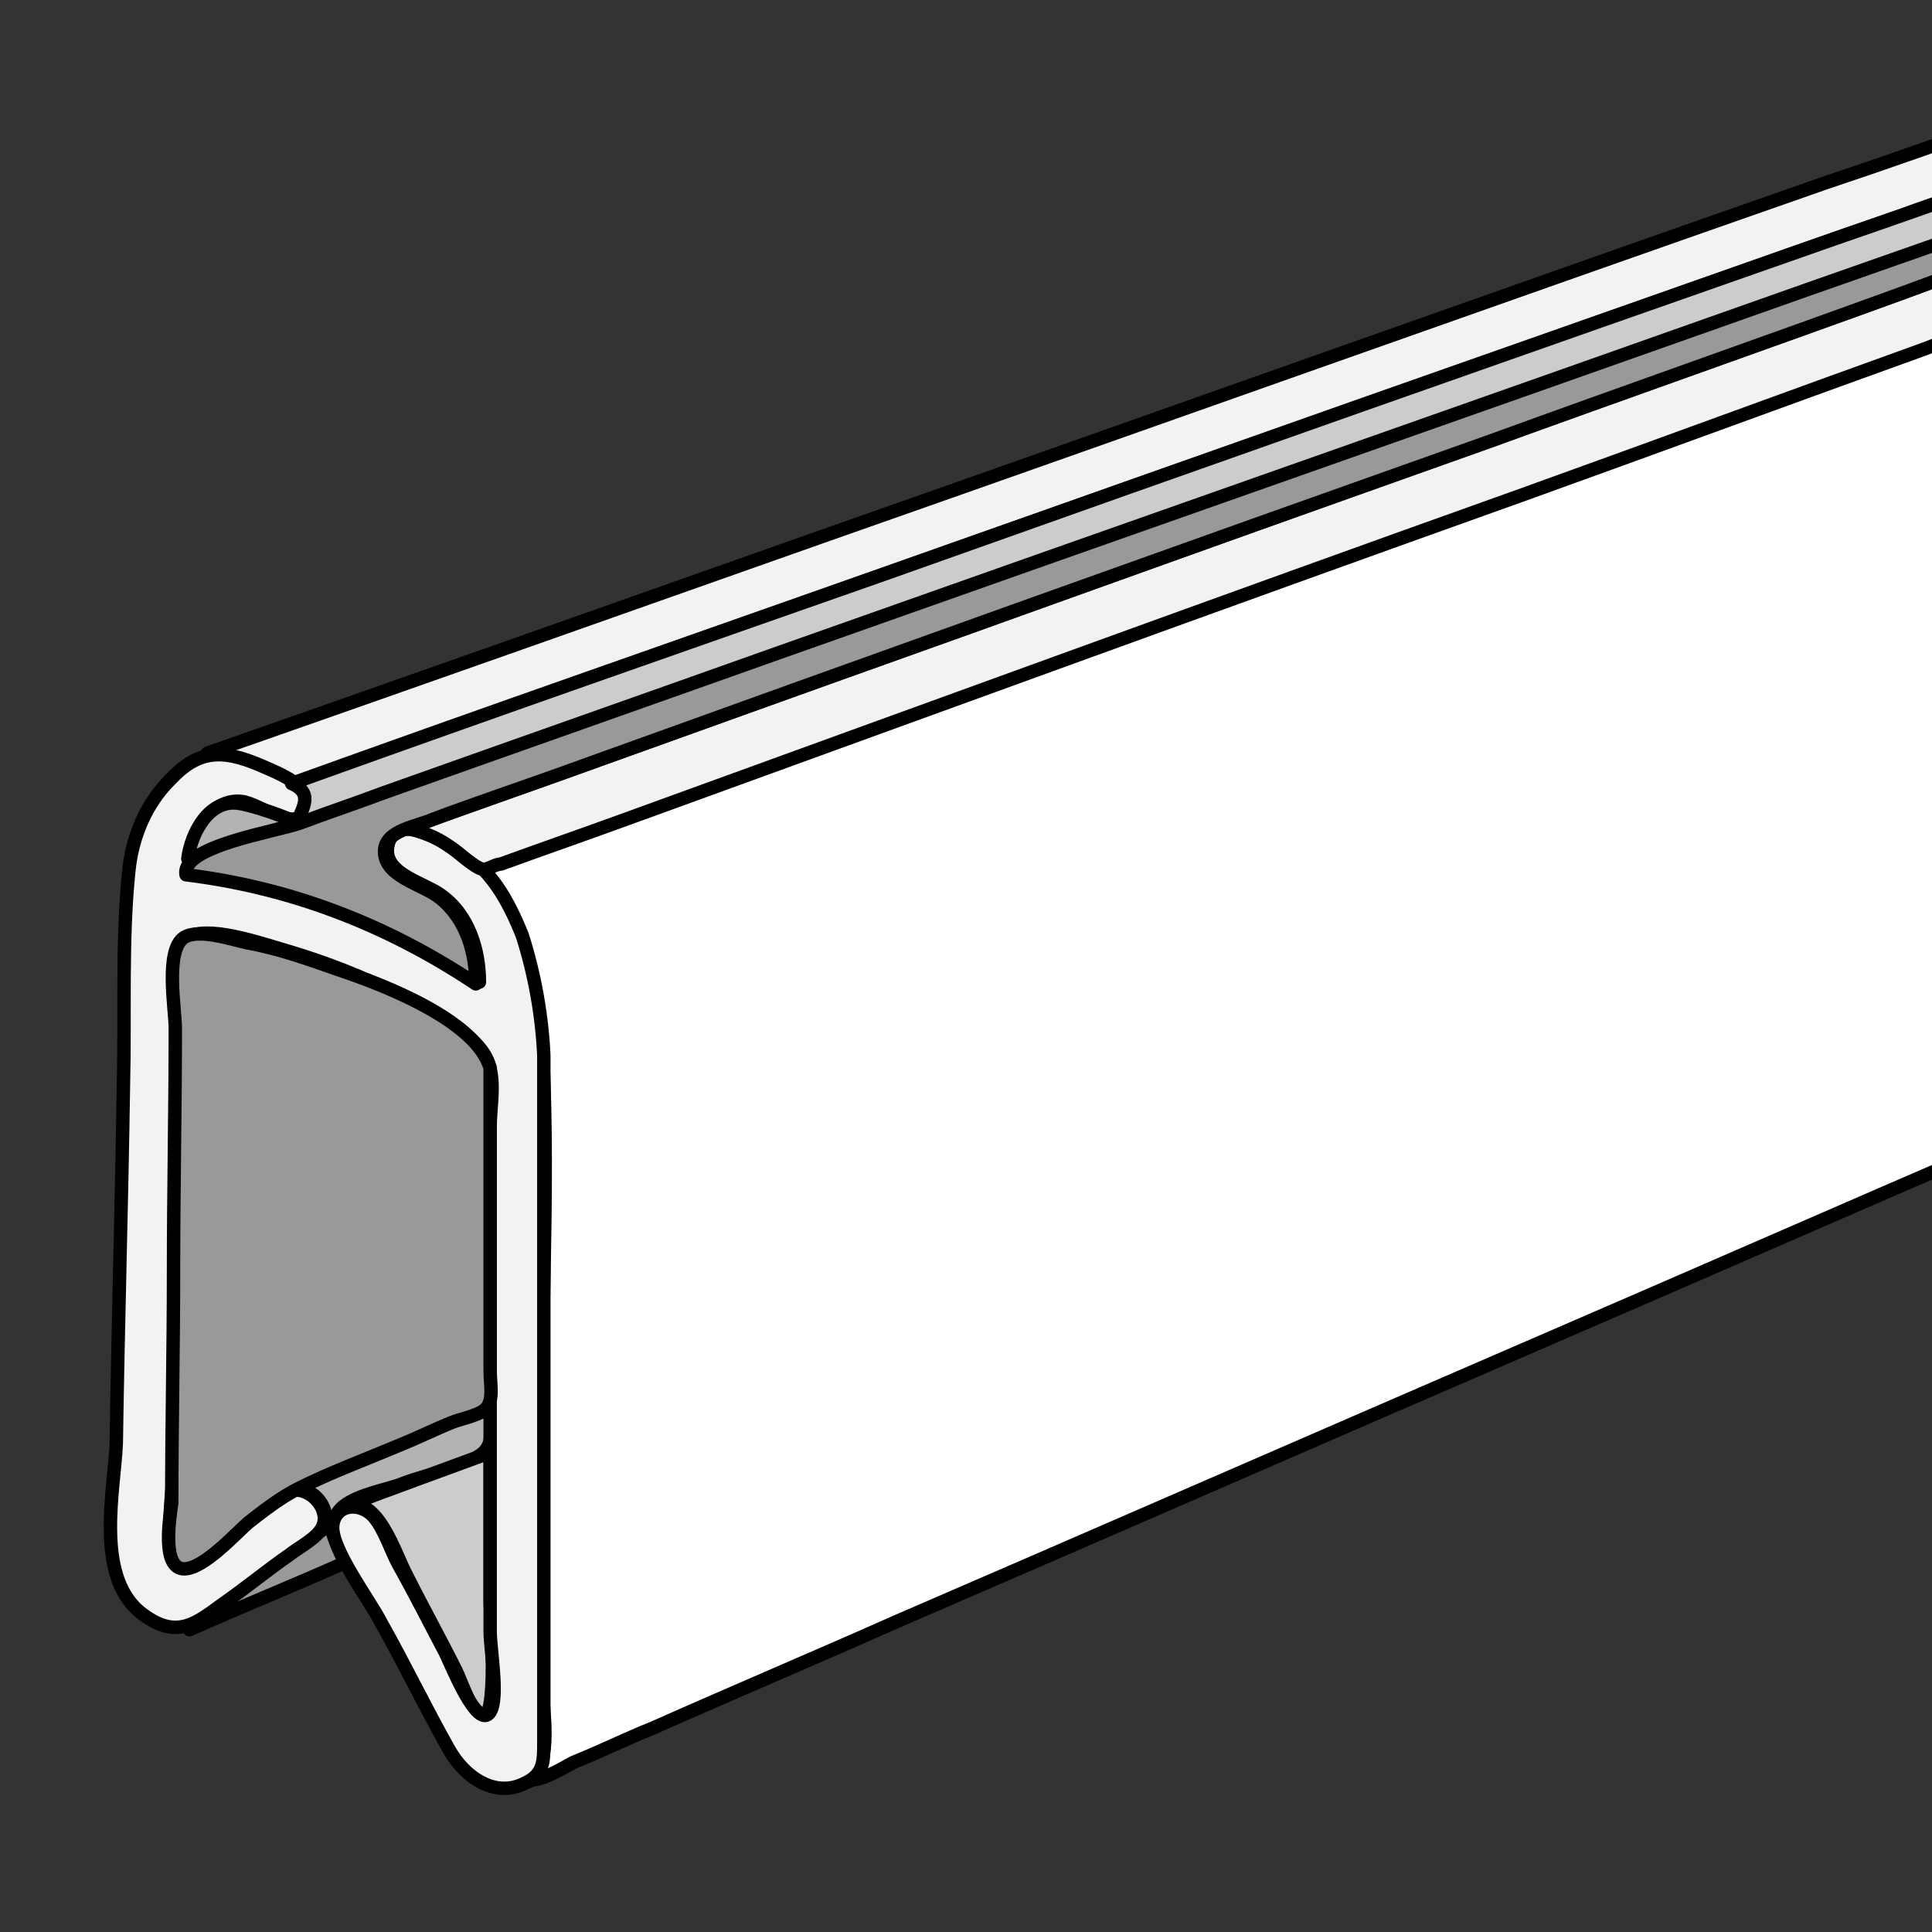 <?xml version="1.0" encoding="utf-8"?>
<!-- Generator: Adobe Illustrator 21.1.0, SVG Export Plug-In . SVG Version: 6.00 Build 0)  -->
<svg version="1.1" id="Layer_1" xmlns="http://www.w3.org/2000/svg" xmlns:xlink="http://www.w3.org/1999/xlink" x="0px" y="0px"
	 width="108px" height="108px" viewBox="0 0 108 108" style="enable-background:new 0 0 108 108;" xml:space="preserve">
<rect x="0" y="0" width="108" height="108" fill="#333333" stroke="none"/>
<style type="text/css">
	.st0{fill:#B3B3B3;stroke:#000000;stroke-width:0.75;stroke-linecap:round;stroke-linejoin:round;stroke-miterlimit:10;}
	.st1{fill:#999999;stroke:#000000;stroke-width:0.75;stroke-linecap:round;stroke-linejoin:round;stroke-miterlimit:10;}
	.st2{fill:#FFFFFF;stroke:#000000;stroke-width:0.75;stroke-linecap:round;stroke-linejoin:round;stroke-miterlimit:10;}
	.st3{fill:#F2F2F2;stroke:#000000;stroke-width:0.75;stroke-linecap:round;stroke-linejoin:round;stroke-miterlimit:10;}
	.st4{fill:#CCCCCC;stroke:#000000;stroke-width:0.75;stroke-linecap:round;stroke-linejoin:round;stroke-miterlimit:10;}
</style>
<g>
	<path class="st0" d="M27.4,78.5c0,1.2,0.3,2.2-0.5,2.8c-1.1,0.8-3,1.1-4.3,1.6c-1,0.4-2.5,0.6-3.4,1.3c-0.5,0.4-0.6,1.1-1.2,1.3
		c0.7-1.1-0.6-2.6-1.8-2.2C19.9,81.7,23.6,80.1,27.4,78.5z"/>
	<path class="st1" d="M19.4,87.3c-2.9,1.3-5.9,2.5-8.8,3.8c2.6-2,5.2-4.1,7.9-5.9C18.5,85.9,19.1,86.6,19.4,87.3z"/>
	<path class="st2" d="M112.1,17.7c-2.7,1-5.4,2-8.1,2.9C88.2,26.3,72.5,32,56.7,37.7c-9.9,3.6-19.8,7.2-29.8,10.8
		c2,2.9,3.2,6.3,3.4,9.6c0.4,7.1,0,14.2,0,21.2c0,4.9,0,9.7,0,14.6c0,1.7,0.7,4.7-0.8,5.7c0.1,0,0.2-0.1,0.3-0.1
		c0.8-0.1,1.7-0.7,2.3-1c1.5-0.6,2.9-1.3,4.4-1.9c4.5-2,9-3.9,13.5-5.9c11.8-5.1,23.7-10.3,35.5-15.4c8.8-3.8,17.7-7.7,26.5-11.5"/>
	<path class="st3" d="M112.1,6.7c-3.3,1.2-6.7,2.4-10,3.5C83.5,16.7,65,23.3,46.5,29.8C34.9,33.9,23.3,38,11.6,42.1
		c0.9,0.1,1.8,0.4,2.7,0.7c0.5,0.2,1.5,0.9,1.9,1c0.4,0,1-0.3,1.3-0.4c2.5-0.9,5.1-1.8,7.6-2.7C43.9,34,62.7,27.4,81.4,20.8
		c8.3-2.9,16.6-5.9,25-8.8c1.9-0.7,3.8-1.3,5.7-2"/>
	<line class="st2" x1="10.5" y1="48" x2="10.5" y2="48"/>
	<path class="st4" d="M27.4,81.2c0,2.8,0,5.5,0,8.3c0,0.7,0.5,6.8-0.5,6.5c-0.5-0.2-1.2-2.2-1.4-2.6c-0.9-1.8-1.9-3.6-2.8-5.4
		c-0.6-1.1-1.6-4.5-3.4-3.8C21.9,83.2,24.7,82.2,27.4,81.2z"/>
	<path class="st3" d="M30.4,59c0,0,0,21.1,0,31.6c0,2.3,0,4.5,0,6.8c0,1.1,0,1.8-1.1,2.3c-1.6,0.8-3.3-0.3-4.2-1.9
		c-1.3-2.3-2.5-4.8-3.8-7.1c-0.6-1.2-2.8-4.1-2.7-5.4c0.1-1.2,1.5-1.4,2.3-0.5c0.6,0.7,1,2,1.4,2.7c0.9,1.6,1.7,3.2,2.6,4.9
		c0.3,0.6,1.8,4.4,2.5,3.3c0.5-0.8,0-3.5,0-4.5c0-3.1,0-6.1,0-9.2c0-6.3,0-12.7,0-19c0-1.1,0.3-2.5-0.1-3.6c-0.6-1.7-3.6-3-5.1-3.8
		c-1.9-1-4-1.8-6-2.4c-1.4-0.4-4.2-1.4-5.5-0.9c-0.9,0.3-0.7,1.3-0.7,2.1c0,2.4,0,4.8-0.1,7.2c-0.1,6.7-0.1,13.4-0.2,20
		c0,1.6-0.4,3.6-0.1,5.2c0.3,1.1,0.6,0.9,1.4,0.4c1.2-0.8,2.4-1.8,3.5-2.6c0.5-0.4,1.2-1.2,1.9-1.3c1.1-0.1,2.1,1.2,1.6,2.1
		c-0.3,0.6-1.3,1.1-1.8,1.5c-1.3,0.9-2.5,1.9-3.8,2.8c-1.5,1.1-2.6,2-4.6,0.4c-2.5-2.1-1.4-6.9-1.3-9.4c0.1-6.7,0.3-13.3,0.4-20
		c0.1-4-0.1-8.1,0.3-12c0.2-2,1-3.8,2.3-5.1c1.5-1.6,2.8-1.8,5.1-0.8c0.9,0.4,3.1,1.2,2.5,2.5c-0.6,1.3-2.6-0.4-3.6-0.5
		c-1.9-0.2-2.9,2.2-2.9,4c5.7,0.7,11.1,2.7,16.2,6.1c0-1.8-0.6-3.8-2.2-4.9c-1-0.7-3.3-1.2-2.9-2.8c0.4-1.7,2.7-0.4,3.8,0.2
		c1.9,1.1,2.9,2.9,3.7,4.9C29.9,54.5,30.3,56.8,30.4,59z"/>
	<path class="st1" d="M27.4,59.7c0,3.5,0,7,0,10.5c0,2.1,0,4.3,0,6.4c0,0.8,0.2,1.6-0.2,2.1c-0.3,0.4-1.4,0.6-1.9,0.8
		c-1,0.4-2,0.9-3,1.3c-1.9,0.8-3.8,1.5-5.6,2.4c-1,0.5-1.9,1.2-2.8,1.9c-0.7,0.6-2.5,2.6-3.6,2.6c-1.3,0-0.8-2.9-0.7-3.7
		c0-4.3,0.1-8.6,0.1-12.9c0-4.5,0.1-9.1,0.1-13.6c0-1.1-0.6-4.4,0.5-5.1c0.8-0.5,2.6,0.1,3.5,0.3c1.7,0.3,3.4,0.9,5.1,1.5
		C21.3,55,26.6,57,27.4,59.7z"/>
	<path class="st0" d="M16.6,46c-2,0.7-4,1.3-6.1,2c0.2-1.5,1.2-3.3,2.8-3.1C14.1,45,16.1,45.7,16.6,46z"/>
	<path class="st4" d="M112.1,10c-3.1,1.1-6.2,2.2-9.4,3.3c-17.7,6.2-35.3,12.4-53,18.7c-11.1,3.9-22.3,7.8-33.4,11.8
		c1.4,0.6,0.4,1.6,0.3,2.3c4.2-1.5,8.4-3,12.5-4.4c18.1-6.4,36.2-12.8,54.4-19.2c7.7-2.7,15.4-5.4,23.1-8.2c1.8-0.6,3.7-1.3,5.5-1.9
		"/>
	<path class="st3" d="M112.1,14.3c-2.9,1-5.8,2.1-8.6,3.1C87,23.3,70.5,29.2,54.1,35.1c-10.4,3.7-20.9,7.5-31.3,11.2
		c0.8,0.2,1.6,0.5,2.3,1c0.5,0.3,1.4,1.2,1.9,1.3c0.3,0,0.7-0.3,1-0.3c2.2-0.8,4.5-1.6,6.7-2.4c16.8-6.1,33.5-12.2,50.3-18.2
		c7.5-2.7,15.1-5.5,22.6-8.2c1.5-0.6,3.1-1.1,4.6-1.7"/>
	<path class="st1" d="M112.1,12.3c-3.7,1.3-7.4,2.6-11.1,3.9C81.8,23,62.7,29.7,43.5,36.5c-7.3,2.6-14.7,5.2-22,7.8
		c-1.6,0.6-3.1,1.1-4.7,1.7c-1.4,0.5-6.7,1.3-6.4,2.9c5.7,0.7,11.1,2.7,16.2,6.1c0-1.7-0.5-3.6-2-4.8c-1-0.8-3.2-1.2-3.1-2.7
		c0.1-1.1,1.8-1.3,2.7-1.7c2.4-0.9,4.8-1.7,7.3-2.6C48.7,37,66,30.8,83.2,24.7c7.7-2.8,15.4-5.5,23.1-8.3c1.9-0.7,3.8-1.4,5.7-2.1"
		/>
</g>
</svg>
